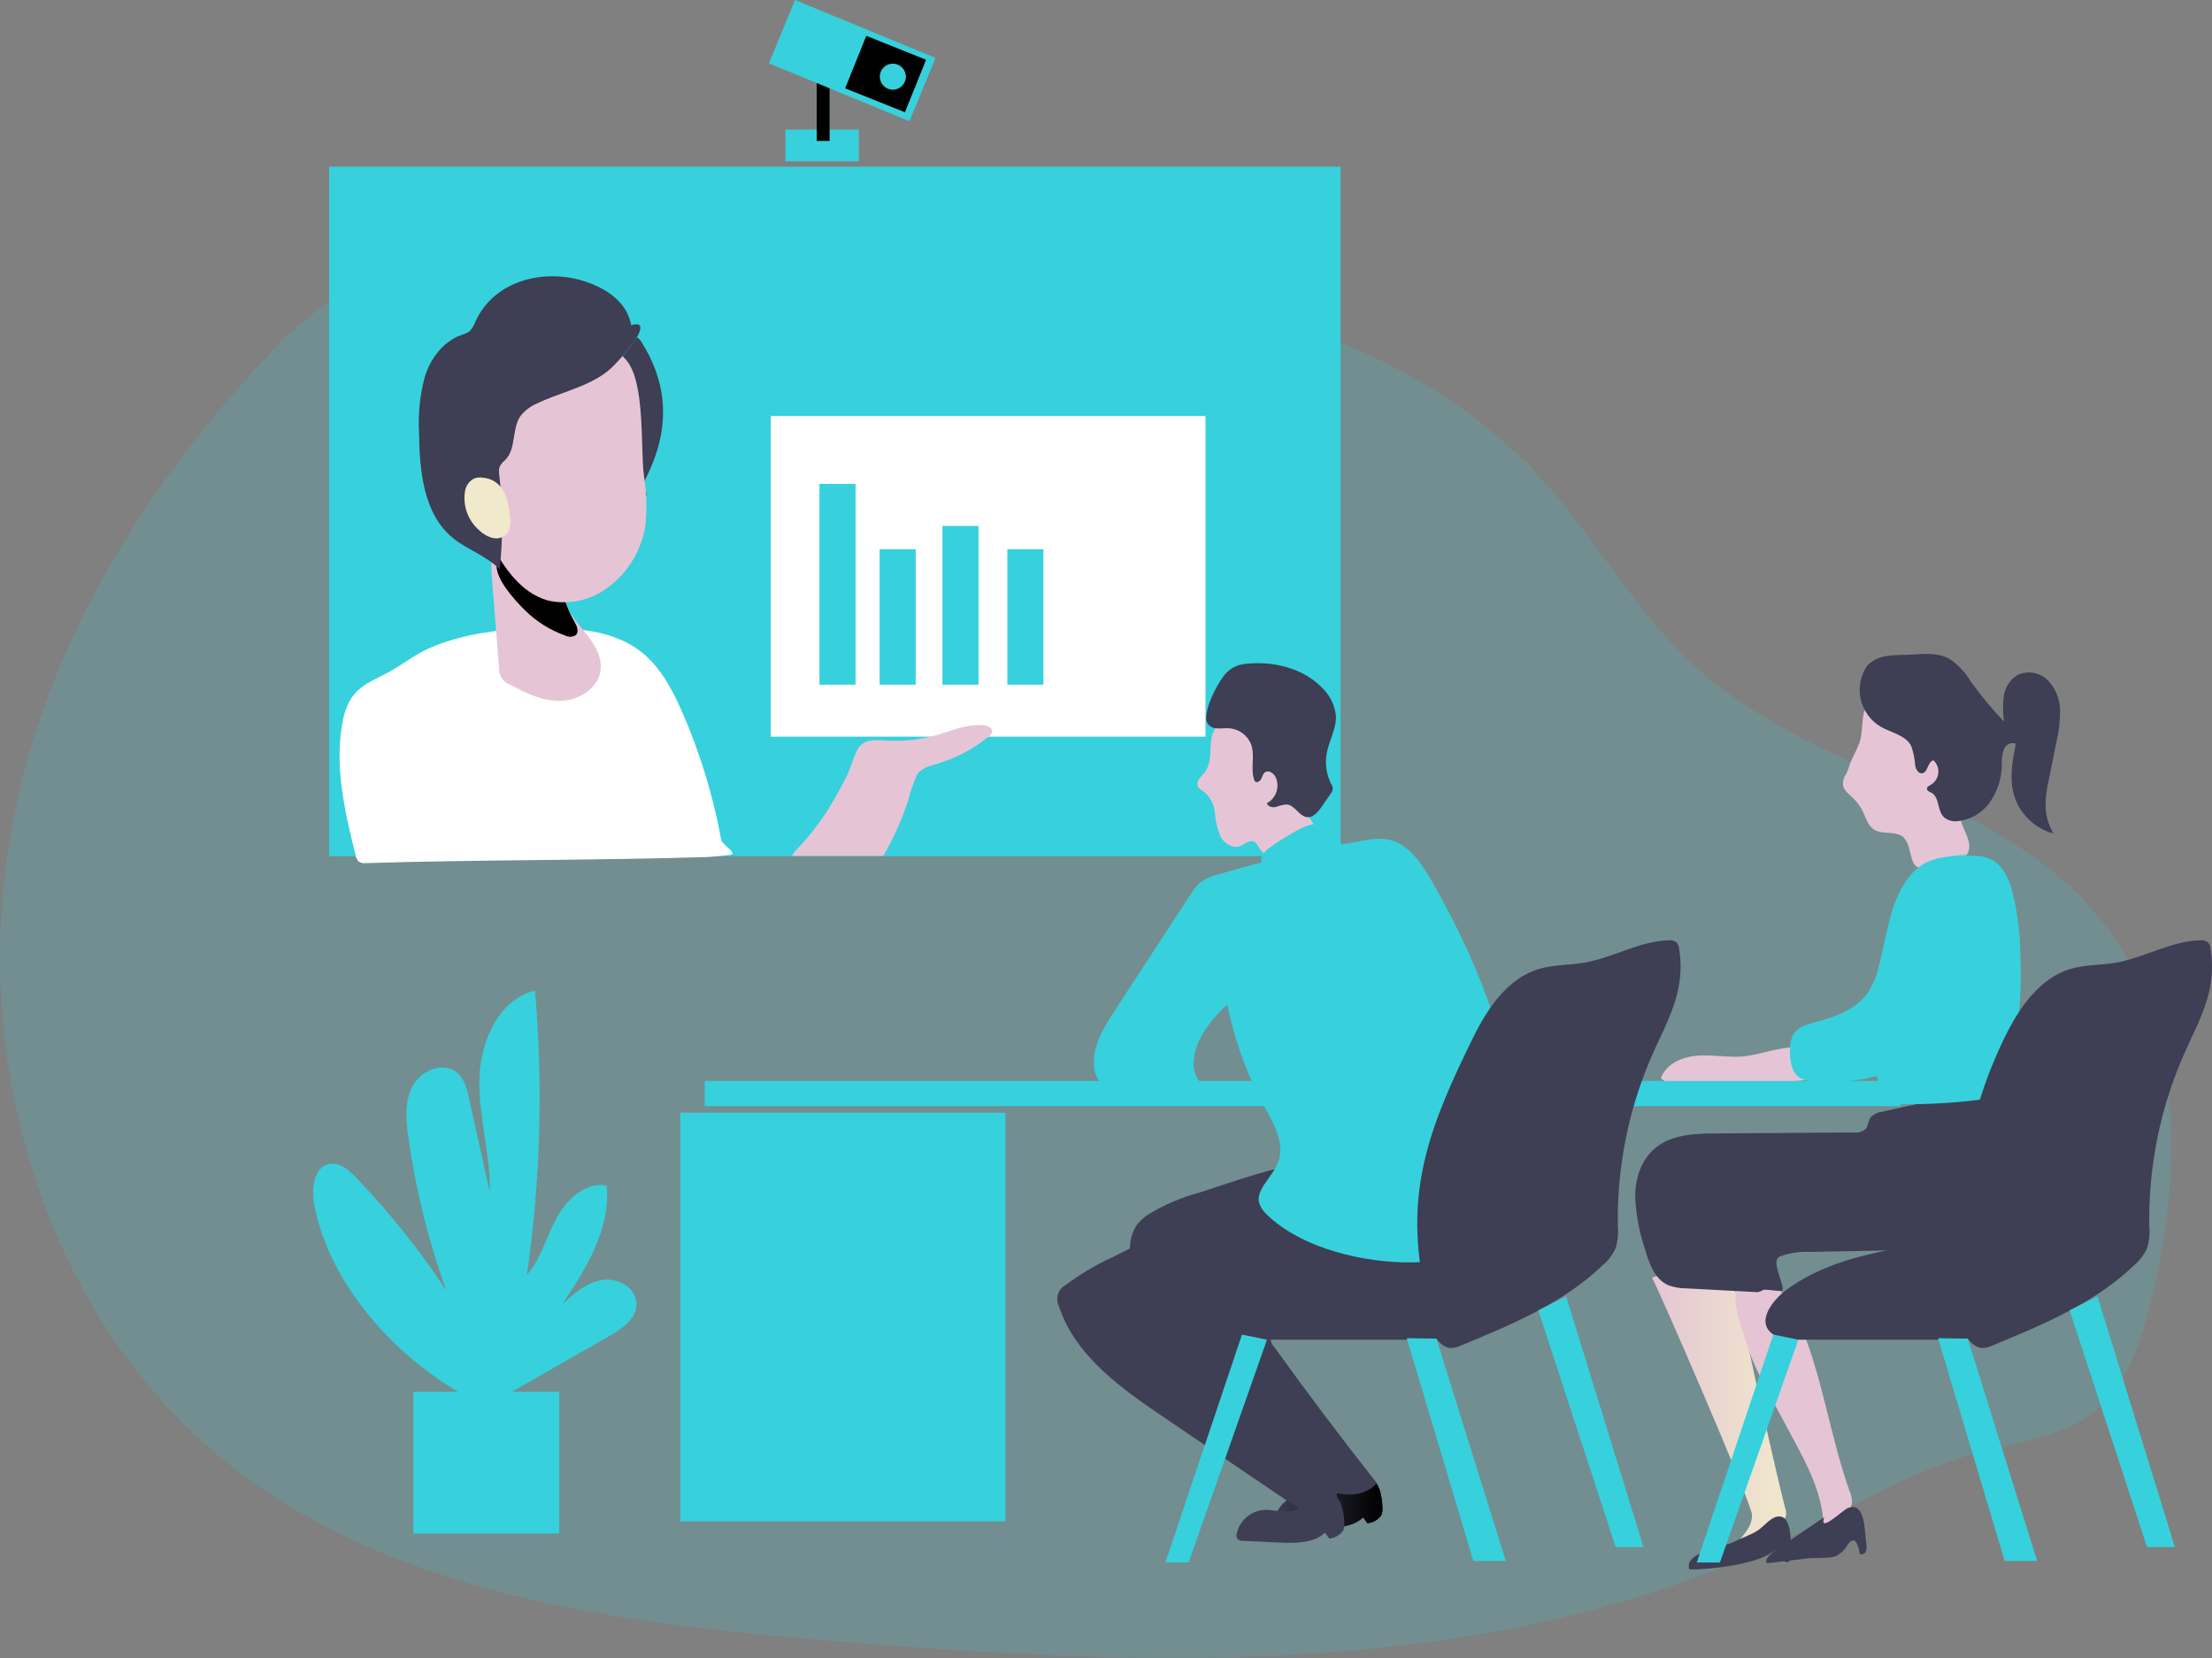 <svg width="623" height="467" viewBox="0 0 623 467" fill="none" xmlns="http://www.w3.org/2000/svg">
<rect x="0" y="0" width="623" height="467" fill="#808080" stroke="none"/>
<g clip-path="url(#clip0)">
<path opacity="0.18" d="M2.802 236.237C-8.07 300.13 12.898 370.733 63.345 411.509C110.185 449.294 173.735 457.158 233.693 462.142C324.856 469.769 420.862 473.329 503.196 433.455C521.188 424.768 538.499 413.993 557.852 408.945C568.929 406.034 580.908 404.8 589.802 397.679C598.695 390.559 602.461 379.309 605.341 368.438C614.962 331.397 615.484 288.485 591.447 258.706C563.201 223.705 511.076 218.183 477.734 188.024C460.818 172.708 449.805 151.996 434.439 135.144C386.523 82.501 307.292 76.409 236.193 73.909C178.641 71.915 119.252 53.925 77.207 98.213C40.685 136.679 11.426 183.088 2.802 236.237Z" fill="#36D1DC"/>
<path d="M389.371 424.642C389.435 425.363 389.327 426.09 389.054 426.762C388.61 427.415 388.025 427.961 387.344 428.36C386.663 428.76 385.901 429.003 385.114 429.072L383.927 427.411C380.841 430.29 376.157 430.369 371.948 430.211C368.261 430.085 364.59 429.895 360.871 429.705C360.563 429.734 360.253 429.693 359.963 429.586C359.672 429.48 359.41 429.309 359.194 429.088C358.985 428.677 358.94 428.202 359.067 427.759C359.427 426.024 360.318 424.444 361.617 423.239C362.916 422.034 364.558 421.263 366.315 421.034C369.132 420.733 372.027 421.888 374.797 421.271C378.405 420.464 381.047 416.366 384.813 416.287C388.58 416.208 389.276 421.746 389.371 424.642Z" fill="#3E3E54"/>
<path d="M389.371 424.642C389.435 425.363 389.327 426.09 389.054 426.762C388.61 427.415 388.025 427.961 387.344 428.36C386.663 428.76 385.901 429.003 385.114 429.072L383.927 427.411C380.841 430.29 376.157 430.369 371.948 430.211C368.261 430.085 364.59 429.895 360.871 429.705C360.563 429.734 360.253 429.693 359.963 429.586C359.672 429.48 359.41 429.309 359.194 429.088C358.985 428.677 358.94 428.202 359.067 427.759C359.427 426.024 360.318 424.444 361.617 423.239C362.916 422.034 364.558 421.263 366.315 421.034C369.132 420.733 372.027 421.888 374.797 421.271C378.405 420.464 381.047 416.366 384.813 416.287C388.58 416.208 389.276 421.746 389.371 424.642Z" fill="url(#paint0_linear)"/>
<path d="M338.005 335.843C332.865 337.215 327.946 339.314 323.399 342.078C322.092 342.911 320.953 343.985 320.045 345.242C318.851 347.165 318.231 349.388 318.257 351.65C317.893 363.897 327.086 374.087 335.663 382.822L363.925 411.541C367.185 414.863 370.587 418.265 374.907 419.974C379.227 421.683 384.75 421.287 387.788 417.759C377.861 405.185 368.219 392.389 358.862 379.372C358.475 378.977 358.188 378.495 358.026 377.967C357.863 377.438 357.83 376.878 357.928 376.334C358.45 374.894 360.428 374.752 361.963 374.958C369.538 375.494 377.13 374.191 384.093 371.161C391.055 368.13 397.182 363.461 401.951 357.552C405.005 353.692 407.521 348.85 406.587 344.008C405.765 339.72 402.378 336.381 398.77 333.913C379.085 320.416 358.197 329.387 338.005 335.843Z" fill="#3E3E54"/>
<path d="M338.18 335.859C333.04 337.234 328.122 339.333 323.574 342.094C322.266 342.927 321.128 344.001 320.219 345.258C319.039 347.156 318.424 349.352 318.447 351.587C318.067 363.834 327.277 374.024 335.854 382.759L364.116 411.477C367.391 414.784 370.778 418.186 375.098 419.911C379.418 421.636 384.956 421.224 387.979 417.696C378.073 405.101 368.436 392.305 359.068 379.309C358.679 378.915 358.391 378.433 358.225 377.905C358.06 377.377 358.024 376.817 358.118 376.271C358.64 374.831 360.634 374.768 362.153 374.895C369.729 375.435 377.322 374.134 384.285 371.103C391.249 368.072 397.375 363.401 402.141 357.489C405.195 353.613 407.727 348.771 406.794 343.945C405.955 339.641 402.569 336.302 398.881 333.85C379.259 320.416 358.435 329.403 338.18 335.859Z" fill="url(#paint1_linear)"/>
<path d="M349.795 375.907C351.949 377.086 354.408 377.588 356.852 377.347H400.116C402.89 377.536 405.672 377.137 408.281 376.176C410.435 375.026 412.373 373.511 414.009 371.698C421.673 364.252 430.065 357.594 439.059 351.824C439.676 351.518 440.176 351.018 440.483 350.4C440.597 350.07 440.64 349.72 440.61 349.372C440.341 344.625 435.23 341.35 430.467 341.191C425.704 341.033 421.162 343.043 416.652 344.593C395.717 351.84 371.157 350.084 353.434 363.391C350.079 365.844 344.462 372.204 349.795 375.907Z" fill="#3E3E54"/>
<path d="M349.795 375.907C351.949 377.086 354.408 377.588 356.852 377.347H400.116C402.89 377.536 405.672 377.137 408.281 376.176C410.435 375.026 412.373 373.511 414.009 371.698C421.673 364.252 430.065 357.594 439.059 351.824C439.676 351.518 440.176 351.018 440.483 350.4C440.597 350.07 440.64 349.72 440.61 349.372C440.341 344.625 435.23 341.35 430.467 341.191C425.704 341.033 421.162 343.043 416.652 344.593C395.717 351.84 371.157 350.084 353.434 363.391C350.079 365.844 344.462 372.204 349.795 375.907Z" fill="url(#paint2_linear)"/>
<path d="M465.264 359.894C466.087 360.638 493.099 422.933 493.415 426.477C493.7 429.642 491.2 432.126 489.253 434.595C491.769 434.136 499.903 430.671 501.739 428.883C502.344 428.374 502.785 427.696 503.004 426.936C503.102 426.201 503.026 425.453 502.783 424.753C501.201 418.993 492.45 380.575 491.2 373.17C490.806 370.11 490.063 367.105 488.984 364.214C487.895 361.297 485.848 358.837 483.177 357.236C481.833 356.462 480.3 356.076 478.75 356.121C477.199 356.165 475.692 356.639 474.394 357.489C472.685 357.394 466.878 359.293 465.264 359.894Z" fill="url(#paint3_linear)"/>
<path d="M506.439 371.682C513.243 387.094 515.285 404.199 520.95 420.069C521.372 421.033 521.598 422.071 521.614 423.123C521.502 424.082 521.16 424.999 520.618 425.797C518.968 428.484 516.483 430.557 513.544 431.699C514.035 422.205 509.414 413.392 504.936 405.069L498.986 393.993C496.863 390.219 494.961 386.325 493.289 382.331C492.466 380.29 491.786 378.186 491.169 376.081C489.855 371.682 485.599 361.35 493.02 360.163C499.777 359.135 504.16 366.524 506.439 371.682Z" fill="url(#paint4_linear)"/>
<path d="M490.583 297.583C486.39 297.883 482.18 297.029 477.924 297.361C473.667 297.694 469.236 299.687 467.78 303.69C470.17 305.89 473.825 305.779 477.053 305.478C484.965 304.735 502.72 305.241 510.648 303.975C513.813 303.485 507.167 301.444 510.031 300.146C510.669 299.934 511.254 299.584 511.743 299.122C512.232 298.66 512.615 298.097 512.863 297.472C507.024 291.981 497.324 297.124 490.583 297.583Z" fill="url(#paint5_linear)"/>
<path d="M564.513 304.72L565.811 336.587C565.953 339.863 566.032 343.328 564.371 346.081C561.427 351.081 554.591 351.761 548.8 351.872L509.65 352.616C506.813 352.479 503.977 352.915 501.311 353.898C498.732 355.053 501.976 360.385 502.134 363.217C502.134 364.277 497.102 362.743 496.311 363.471C495.704 363.884 494.96 364.043 494.238 363.914L474.885 362.885C473.179 362.893 471.486 362.599 469.884 362.015C466.007 360.338 464.441 355.781 463.27 351.73C461.66 346.948 460.743 341.961 460.548 336.92C460.548 331.888 462.289 326.635 466.15 323.407C470.786 319.514 477.369 319.277 483.414 319.245L522.136 318.976C522.72 319.05 523.313 319.004 523.879 318.84C524.445 318.677 524.972 318.4 525.427 318.027C526.218 317.125 526.139 315.733 526.836 314.767C527.631 313.883 528.723 313.32 529.905 313.185L551.664 308.359C553.92 307.685 556.299 307.522 558.626 307.884C559.779 308.09 560.834 308.664 561.633 309.519C562.432 310.375 562.932 311.467 563.057 312.631" fill="#3E3E54"/>
<path d="M343.117 339.229L313.32 354.119C308.664 356.246 304.25 358.866 300.154 361.935C299.117 362.485 298.336 363.418 297.979 364.536C297.621 365.654 297.714 366.867 298.24 367.917C302.765 381.793 315.646 390.971 327.72 399.151L342.326 409.04L366.616 425.481C368.388 426.683 370.382 427.933 372.487 427.569C375.541 427.063 377.076 423.281 376.316 420.275C375.557 417.268 373.246 414.974 371.031 412.822L348.513 390.876C343.149 385.654 337.689 380.306 334.271 373.66C350.46 367.331 368.135 366.192 385.115 362.442C389.236 361.799 393.162 360.242 396.603 357.885C399.879 355.337 402.078 350.986 400.939 346.983C399.809 344.019 397.683 341.54 394.926 339.973C390.744 336.961 385.82 335.145 380.684 334.72C377.234 334.53 373.8 335.226 370.366 335.036C367.312 334.862 365.192 333.169 362.454 332.758C356.235 331.824 348.466 336.555 343.117 339.229Z" fill="#3E3E54"/>
<path d="M535.271 304.466H198.483V311.57H535.271V304.466Z" fill="#36D1DC"/>
<path d="M377.55 46.947H92.698V241.143H377.55V46.947Z" fill="#36D1DC"/>
<path d="M178.845 141.394C177.405 139.812 182.88 140.825 182.01 138.926C177.468 129.78 176.139 119.258 171.329 110.255C170.569 108.846 169.746 107.486 169.05 106.061C170.612 105.101 172.038 103.935 173.291 102.596C175.548 100.249 177.587 97.701 179.383 94.985C179.652 95.254 180.095 95.444 180.348 95.84C195.555 119.195 178.924 137.802 178.845 141.394Z" fill="#3E3E54"/>
<path d="M152.577 176.933C162.325 176.775 172.785 177.55 180.491 183.531C186.014 187.835 189.4 194.291 192.201 200.715C197.214 212.199 200.878 224.226 203.12 236.554C203.341 237.757 207.218 240.114 206.126 240.668C205.746 240.858 200.097 241.364 199.67 241.38C167.025 242.393 135.756 242.108 103.142 243.105C102.438 243.211 101.719 243.078 101.101 242.725C100.55 242.209 100.202 241.513 100.12 240.763C97.097 228.564 94.186 216.016 96.433 203.706C96.774 201.407 97.525 199.189 98.648 197.155C101.275 192.756 105.627 191.474 109.82 189.133C113.665 186.965 116.988 184.259 121.087 182.487C130.961 178.231 141.927 177.107 152.577 176.933Z" fill="white"/>
<path d="M139.506 152.09C138.035 155.951 138.335 160.223 138.668 164.337L140.551 188.072C140.474 189.14 140.76 190.203 141.363 191.087C141.967 191.972 142.851 192.627 143.874 192.945C148.368 195.382 153.226 197.692 158.337 197.392C163.448 197.091 168.718 193.578 169.192 188.499C169.493 185.145 167.737 181.964 165.695 179.29C163.654 176.616 161.233 174.148 159.872 171.078C157.641 165.999 158.622 160.176 158.195 154.654C158.136 151.993 157.299 149.408 155.789 147.217C151.184 141.362 141.69 146.394 139.506 152.09Z" fill="url(#paint6_linear)"/>
<path d="M147.878 171.917C151.081 175.084 154.945 177.505 159.192 179.006C159.659 179.258 160.186 179.378 160.716 179.353C161.245 179.328 161.758 179.158 162.199 178.863C163.164 177.914 162.468 176.3 161.788 175.113C160.03 172.021 158.764 168.674 158.037 165.192C157.851 163.487 157.242 161.855 156.265 160.445C155.686 159.84 155.012 159.332 154.271 158.942C151.106 157.107 142.577 152.613 140.203 157.771C138.241 161.933 145.172 169.243 147.878 171.917Z" fill="url(#paint7_linear)"/>
<path d="M339.319 217.487C338.338 218.721 336.787 220.035 337.389 221.474C337.721 222.25 338.591 222.63 339.272 223.136C340.975 224.653 342.015 226.778 342.167 229.054C342.328 231.31 342.863 233.524 343.75 235.604C344.794 237.598 347.2 239.117 349.304 238.31C350.554 237.82 351.709 236.57 352.991 236.981C353.972 237.297 354.384 238.437 354.953 239.291C355.739 240.276 356.788 241.019 357.978 241.433C359.168 241.848 360.451 241.917 361.679 241.633C364.124 241.026 366.43 239.951 368.467 238.468C369.365 238.007 370.108 237.291 370.604 236.411C370.897 235.577 370.897 234.667 370.604 233.832C369.892 231.253 367.898 229.259 366.236 227.139C363.154 223.194 361.084 218.555 360.207 213.626C359.606 210.193 359.448 206.348 357.042 203.879C353.735 200.525 346.582 201.253 343.164 204.291C339.335 207.519 342.373 213.563 339.319 217.487Z" fill="url(#paint8_linear)"/>
<path d="M339.762 202.946C339.924 203.547 340.271 204.081 340.754 204.473C341.237 204.865 341.831 205.095 342.452 205.13C343.686 205.288 344.936 205.035 346.171 205.13C347.599 205.225 348.965 205.746 350.093 206.626C351.222 207.506 352.06 208.705 352.5 210.066C353.466 213.231 352.073 216.934 353.387 220.019C353.83 220.62 354.827 220.13 355.175 219.465C355.523 218.801 355.665 217.978 356.267 217.535C357.263 216.807 358.688 217.741 359.257 218.848C359.872 220.158 359.962 221.653 359.508 223.027C359.055 224.401 358.093 225.55 356.82 226.237C357.074 227.234 358.403 227.519 359.4 227.282C360.361 226.899 361.375 226.664 362.406 226.586C364.764 226.791 365.967 230.082 368.325 230.193C369.907 230.193 371.157 228.769 372.091 227.44L374.797 223.532C375.125 223.148 375.329 222.673 375.382 222.171C375.351 221.714 375.204 221.273 374.955 220.889C373.585 218.213 373.13 215.162 373.657 212.202C374.322 208.595 376.427 205.24 376.253 201.569C375.903 198.47 374.442 195.603 372.138 193.5C366.742 188.041 358.213 186.11 350.712 186.996C349.485 187.1 348.296 187.473 347.23 188.089C346.163 188.704 345.245 189.547 344.541 190.557C342.515 193.231 339.287 199.607 339.762 202.946Z" fill="#3E3E54"/>
<path d="M364.401 234.418C361.936 235.781 359.563 237.304 357.296 238.975C356.589 239.461 356 240.099 355.571 240.842C355.345 241.248 355.227 241.706 355.227 242.171C355.227 242.636 355.345 243.093 355.571 243.5C356.362 244.623 357.85 244.038 358.989 243.5C364.227 240.763 370.066 239.987 375.668 239.449C376.063 239.471 376.456 239.381 376.802 239.191C377.149 239.001 377.436 238.718 377.63 238.373C377.728 237.976 377.738 237.561 377.659 237.159C377.579 236.757 377.413 236.378 377.171 236.047C373.658 230.304 368.958 231.728 364.401 234.418Z" fill="#36D1DC"/>
<path d="M354.352 308.437C350.376 300.359 347.456 291.802 345.664 282.978C342.97 285.34 340.644 288.092 338.765 291.143C335.996 295.668 334.666 302.377 338.876 305.605C331.349 307.899 323.398 308.44 315.63 307.187C313.412 307.03 311.317 306.114 309.696 304.592C308.684 303.287 308.128 301.687 308.113 300.035C307.749 294.418 310.946 289.26 314.032 284.545L335.347 251.886C336.064 250.653 336.966 249.538 338.021 248.579C339.509 247.503 341.199 246.739 342.99 246.332C356.467 242.331 370.168 239.13 384.022 236.743C386.098 236.275 388.234 236.142 390.352 236.348C396.27 237.218 400.163 242.804 403.138 247.978C418.741 275.035 429.802 305.748 428.061 336.935C428.038 338.62 427.771 340.294 427.27 341.903C426.245 344.326 424.576 346.422 422.443 347.963C415.481 353.454 406.319 355.495 397.457 355.574C384.228 355.701 366.774 351.713 356.899 342.204C351.313 336.84 356.899 333.596 359.574 328.28C362.944 321.586 357.343 314.513 354.352 308.437Z" fill="#36D1DC"/>
<path d="M400.923 361.588C395.606 334.878 402.949 316.508 414.991 292.061C419.042 283.849 424.738 275.479 433.521 272.9C437.588 271.697 441.924 271.887 446.101 271.175C454.235 269.798 461.72 265.067 469.964 264.846C470.361 264.794 470.764 264.822 471.15 264.928C471.536 265.034 471.897 265.216 472.211 265.463C472.627 265.952 472.871 266.563 472.907 267.203C473.506 270.79 473.463 274.455 472.781 278.026C471.547 284.577 468.271 290.526 465.565 296.618C458.743 311.967 455.362 328.623 455.659 345.416C455.851 347.467 455.646 349.535 455.058 351.508C454.243 353.334 453.032 354.955 451.513 356.255C440.436 366.952 425.846 373.059 411.604 378.93C410.554 379.467 409.381 379.723 408.202 379.673C407.437 379.489 406.717 379.151 406.086 378.68C405.455 378.21 404.926 377.616 404.531 376.936C401.356 372.451 400.061 366.903 400.923 361.477" fill="#3E3E54"/>
<path d="M400.923 361.588C395.606 334.878 402.949 316.508 414.991 292.061C419.042 283.849 424.738 275.479 433.521 272.9C437.588 271.697 441.924 271.887 446.101 271.175C454.235 269.798 461.72 265.067 469.964 264.846C470.361 264.794 470.764 264.822 471.15 264.928C471.536 265.034 471.897 265.216 472.211 265.463C472.627 265.952 472.871 266.563 472.907 267.203C473.506 270.79 473.463 274.455 472.781 278.026C471.547 284.577 468.271 290.526 465.565 296.618C458.743 311.967 455.362 328.623 455.659 345.416C455.851 347.467 455.646 349.535 455.058 351.508C454.243 353.334 453.032 354.955 451.513 356.255C440.436 366.952 425.846 373.059 411.604 378.93C410.554 379.467 409.381 379.723 408.202 379.673C407.437 379.489 406.717 379.151 406.086 378.68C405.455 378.21 404.926 377.616 404.531 376.936C401.356 372.451 400.061 366.903 400.923 361.477" fill="url(#paint9_linear)"/>
<path d="M349.795 375.907L328.227 440.101H334.762L356.837 377.347L349.795 375.907Z" fill="#36D1DC"/>
<path d="M396.207 376.92L414.959 439.674H424.105L404.562 377.046L396.207 376.92Z" fill="#36D1DC"/>
<path d="M441.1 365.147L462.89 435.75H455.041L433.251 369.072L441.1 365.147Z" fill="#36D1DC"/>
<path d="M181.346 133.926C182.11 138.533 182.259 143.22 181.789 147.866C180.766 154.727 177.118 160.922 171.614 165.145C169.226 167.066 166.434 168.424 163.448 169.117C160.461 169.81 157.357 169.821 154.366 169.148C146.612 167.012 141.707 159.654 137.972 152.423C133.858 144.512 130.345 136.062 129.427 127.106C128.509 118.151 130.424 108.736 136.168 101.885C138.612 98.969 141.655 96.613 145.09 94.977C148.525 93.342 152.272 92.465 156.076 92.406C159.881 92.348 163.653 93.109 167.137 94.638C170.621 96.167 173.735 98.428 176.267 101.267C181.789 107.549 180.334 125.619 181.346 133.926Z" fill="url(#paint10_linear)"/>
<path d="M179.384 94.985C177.568 97.704 175.507 100.252 173.228 102.596C171.975 103.935 170.549 105.101 168.987 106.061C163.56 109.479 156.818 110.903 151.122 113.704C149.353 114.458 147.803 115.644 146.612 117.153C144.096 120.777 145.441 126.315 142.371 129.48C141.755 129.997 141.221 130.605 140.789 131.283C140.508 132.075 140.448 132.928 140.614 133.752C141.646 142.596 141.688 151.528 140.741 160.382C137.07 156.521 131.626 154.907 127.512 151.505C119.22 144.685 118.16 132.518 118.017 121.805C117.72 116.475 118.286 111.132 119.695 105.982C121.277 100.903 124.885 96.172 129.917 94.368C130.692 94.152 131.433 93.827 132.117 93.403C132.941 92.608 133.56 91.625 133.921 90.539C139.285 78.814 153.464 75.507 164.968 79.336C169.715 80.919 174.779 83.894 176.868 88.688C177.269 89.626 177.576 90.601 177.786 91.599C178.972 91.251 179.922 91.219 180.238 91.789C180.555 92.359 180.207 93.609 179.384 94.985Z" fill="#3E3E54"/>
<path d="M339.524 117.169H217.061V207.487H339.524V117.169Z" fill="white"/>
<path d="M279.472 205.889C279.435 206.212 279.324 206.523 279.149 206.797C278.973 207.071 278.737 207.302 278.459 207.471C274.171 210.941 269.248 213.543 263.964 215.129C261.496 215.873 259.344 216.269 258.093 218.579C257.112 220.845 256.323 223.19 255.736 225.588C254.148 230.401 252.119 235.057 249.675 239.497C249.374 240.051 249.058 240.604 248.71 241.079H223.059C223.469 240.311 224.004 239.616 224.641 239.022C228.509 234.932 231.892 230.408 234.721 225.541C235.069 224.955 235.401 224.37 235.734 223.769C236.826 221.854 237.838 219.892 238.804 217.898C239.769 215.905 240.813 211.284 242.522 209.781C244.611 207.914 248.108 208.579 250.624 208.642C254.596 208.769 258.567 208.359 262.429 207.423C267.461 206.158 272.414 203.579 277.557 204.37C278.38 204.56 279.425 205.003 279.472 205.889Z" fill="url(#paint11_linear)"/>
<path d="M240.955 136.3H230.796V192.851H240.955V136.3Z" fill="#36D1DC"/>
<path d="M257.903 154.686H247.744V192.851H257.903V154.686Z" fill="#36D1DC"/>
<path d="M275.595 148.135H265.436V192.851H275.595V148.135Z" fill="#36D1DC"/>
<path d="M293.871 154.686H283.712V192.851H293.871V154.686Z" fill="#36D1DC"/>
<path d="M241.905 36.504H221.207V45.444H241.905V36.504Z" fill="#36D1DC"/>
<path d="M233.66 21.852H230.021V39.7H233.66V21.852Z" fill="#36D1DC"/>
<path d="M233.66 21.852H230.021V39.7H233.66V21.852Z" fill="url(#paint12_linear)"/>
<path d="M263.494 16.313L223.919 0.003L216.568 17.836L256.143 34.146L263.494 16.313Z" fill="#36D1DC"/>
<path d="M254.865 31.614L238.028 24.873L243.994 10.095L260.831 16.835L254.865 31.614Z" fill="url(#paint13_linear)"/>
<path d="M251.463 25.27C253.491 25.27 255.134 23.626 255.134 21.599C255.134 19.571 253.491 17.928 251.463 17.928C249.436 17.928 247.792 19.571 247.792 21.599C247.792 23.626 249.436 25.27 251.463 25.27Z" fill="#36D1DC"/>
<path d="M521.868 213.279C521.525 213.945 521.224 214.632 520.966 215.336C520.71 216.209 520.398 217.065 520.032 217.899C519.321 218.835 518.983 220.003 519.083 221.174C519.383 222.757 520.776 223.69 521.884 224.766C523.033 225.854 523.976 227.14 524.669 228.564C525.523 230.367 526.077 232.504 527.739 233.611C529.954 235.098 533.103 234.086 535.445 235.367C538.863 237.235 537.233 244.371 541.031 244.45C544.264 244.484 547.478 243.949 550.525 242.868C552.002 242.494 553.294 241.601 554.165 240.352C555.431 238.073 553.896 235.32 552.899 232.899C548.801 222.994 553.88 210.668 548.452 201.427C546.611 198.335 543.77 195.963 540.398 194.702C538.262 193.874 535.95 193.607 533.681 193.925C531.412 194.244 529.263 195.138 527.438 196.522C523.513 199.687 525.222 205.098 523.64 209.386C523.123 210.716 522.532 212.016 521.868 213.279Z" fill="url(#paint14_linear)"/>
<path d="M525.934 187.424C524.973 188.803 524.311 190.369 523.99 192.02C523.67 193.67 523.698 195.37 524.074 197.009C524.45 198.648 525.164 200.191 526.171 201.537C527.178 202.884 528.456 204.005 529.922 204.829C532.85 206.411 536.695 207.123 538.262 210.066C538.912 211.879 539.301 213.776 539.417 215.699C539.622 216.712 540.255 217.899 541.3 217.82C543.009 217.677 542.882 214.497 544.544 214.149C545.034 214.602 545.412 215.163 545.65 215.787C545.887 216.412 545.977 217.082 545.913 217.747C545.849 218.412 545.632 219.052 545.279 219.619C544.926 220.186 544.447 220.664 543.879 221.016C543.357 221.301 542.677 221.617 542.708 222.202C542.74 222.788 543.452 223.009 543.974 223.278C546.332 224.544 545.557 228.405 547.566 230.256C548.097 230.675 548.707 230.982 549.36 231.159C550.013 231.335 550.694 231.378 551.364 231.285C553.23 231.087 555.029 230.482 556.634 229.511C558.239 228.54 559.611 227.228 560.653 225.668C562.729 222.523 563.83 218.835 563.818 215.066C563.716 213.696 563.911 212.32 564.387 211.031C564.633 210.385 565.12 209.859 565.746 209.564C566.371 209.269 567.087 209.228 567.742 209.449C566.824 214.196 565.906 219.054 567.157 223.69C567.905 226.343 569.328 228.757 571.285 230.698C573.243 232.638 575.669 234.04 578.328 234.766C576.977 232.472 576.216 229.879 576.113 227.218C576.12 224.675 576.428 222.142 577.031 219.671L579.136 209.212C579.878 206.215 580.24 203.137 580.212 200.05C580.174 196.926 578.959 193.931 576.809 191.664C575.72 190.565 574.322 189.824 572.8 189.541C571.279 189.258 569.707 189.447 568.296 190.082C567.245 190.714 566.349 191.571 565.67 192.591C564.991 193.612 564.548 194.771 564.372 195.984C564.034 198.406 564.061 200.864 564.451 203.278C561.055 199.743 557.919 195.967 555.067 191.981C553.542 189.378 551.442 187.159 548.927 185.493C545.92 183.911 542.313 184.101 538.91 184.354C534.163 184.702 529.511 183.863 525.934 187.424Z" fill="#3E3E54"/>
<path d="M555.478 240.604C553.041 240.731 550.589 240.984 548.183 241.348C546.22 241.582 544.304 242.115 542.502 242.93C540.498 243.987 538.765 245.493 537.439 247.329C532.058 254.418 531.425 263.864 529.099 272.456C528.51 274.986 527.487 277.395 526.077 279.577C522.817 284.228 517.073 286.396 511.582 287.82C509.145 288.437 506.455 289.149 505.141 291.27C504.458 292.565 504.12 294.015 504.16 295.479C504.018 298.643 504.524 302.409 507.325 303.849C508.291 304.274 509.326 304.521 510.379 304.577C516.47 305.16 522.615 304.657 528.53 303.09C529.685 304.672 528.53 306.998 529.305 308.786C530.08 310.574 532.596 310.969 534.638 311.017C543.105 311.142 551.57 310.613 559.957 309.435C560.885 309.362 561.789 309.103 562.615 308.675C563.867 307.676 564.72 306.261 565.02 304.688C568.345 292.703 569.681 280.253 568.976 267.836C568.889 262.057 568.108 256.309 566.65 250.715C565.748 247.551 564.34 244.275 561.571 242.503C558.501 240.557 554.56 240.921 550.937 241.301" fill="#36D1DC"/>
<path d="M504.35 438.186C504.35 438.961 504.113 439.974 503.337 440.022C502.562 440.069 502.198 439.136 502.151 438.439C502.103 437.743 502.151 436.778 501.47 436.398C500.79 436.018 499.888 436.699 499.128 437.221C494.476 440.591 481.626 442.174 475.819 442.031C474.031 437.205 485.583 435.702 488.241 434.325C490.377 433.265 492.672 432.506 494.729 431.287C496.786 430.069 498.226 427.775 500.315 427.237C505.031 426.018 504.398 435.48 504.35 438.186Z" fill="#3E3E54"/>
<path d="M525.618 434.768C525.79 435.479 525.763 436.224 525.539 436.92C525.474 437.088 525.377 437.242 525.252 437.372C525.128 437.502 524.979 437.606 524.814 437.678C524.649 437.75 524.472 437.788 524.292 437.792C524.112 437.795 523.934 437.762 523.766 437.696C523.688 436.638 523.403 435.606 522.928 434.658C522.807 434.381 522.609 434.145 522.358 433.977C521.646 433.597 520.871 434.373 520.412 435.053C519.621 436.474 518.418 437.621 516.962 438.344C516.057 438.632 515.111 438.771 514.161 438.756L509.271 438.914C509.113 438.914 497.783 440.354 497.641 440.275C497.498 440.196 496.644 439.12 499.983 436.73C502.419 434.99 513.797 427.347 513.797 427.347C512.041 432.094 519.019 425.369 520.332 424.816C525.523 422.68 525.111 431.509 525.618 434.768Z" fill="#3E3E54"/>
<path d="M283.19 313.422H191.6V428.503H283.19V313.422Z" fill="#36D1DC"/>
<path d="M88.457 339.071C87.65 334.64 88.457 328.58 92.84 327.821C95.705 327.33 98.268 329.561 100.278 331.666C109.7 341.481 118.212 352.131 125.707 363.486C120.656 349.512 117.071 335.051 115.01 320.336C114.33 315.431 113.887 310.131 116.26 305.763C118.634 301.396 124.964 298.928 128.746 302.14C130.834 303.912 131.531 306.792 132.132 309.466L137.939 335.716C138.177 325.099 134.775 314.656 134.996 304.07C135.218 293.485 140.345 281.523 150.678 279.007C153.002 305.71 152.232 332.592 148.383 359.119C152.34 354.577 153.859 348.47 156.707 343.153C159.555 337.837 164.888 332.868 170.838 333.881C172.12 346.001 165.094 357.252 158.353 367.41C161.518 364.435 165.046 361.334 169.43 360.559C173.813 359.783 178.924 362.441 179.241 366.888C179.557 371.334 175.237 374.214 171.503 376.382L141.278 393.692C140.058 394.505 138.676 395.045 137.227 395.274C135.492 395.281 133.79 394.792 132.322 393.866C111.94 383.059 92.635 361.998 88.457 339.071Z" fill="#36D1DC"/>
<path d="M88.457 339.071C87.65 334.64 88.457 328.58 92.84 327.821C95.705 327.33 98.268 329.561 100.278 331.666C109.7 341.481 118.212 352.131 125.707 363.486C120.656 349.512 117.071 335.051 115.01 320.336C114.33 315.431 113.887 310.131 116.26 305.763C118.634 301.396 124.964 298.928 128.746 302.14C130.834 303.912 131.531 306.792 132.132 309.466L137.939 335.716C138.177 325.099 134.775 314.656 134.996 304.07C135.218 293.485 140.345 281.523 150.678 279.007C153.002 305.71 152.232 332.592 148.383 359.119C152.34 354.577 153.859 348.47 156.707 343.153C159.555 337.837 164.888 332.868 170.838 333.881C172.12 346.001 165.094 357.252 158.353 367.41C161.518 364.435 165.046 361.334 169.43 360.559C173.813 359.783 178.924 362.441 179.241 366.888C179.557 371.334 175.237 374.214 171.503 376.382L141.278 393.692C140.058 394.505 138.676 395.045 137.227 395.274C135.492 395.281 133.79 394.792 132.322 393.866C111.94 383.059 92.635 361.998 88.457 339.071Z" fill="url(#paint15_linear)"/>
<path d="M157.514 391.999H116.419V431.936H157.514V391.999Z" fill="#36D1DC"/>
<path d="M135.535 134.495C134.857 134.438 134.176 134.536 133.541 134.78C132.841 135.141 132.238 135.666 131.786 136.311C131.334 136.956 131.046 137.701 130.946 138.483C130.636 140.511 130.853 142.585 131.576 144.506C132.3 146.426 133.505 148.128 135.076 149.448C136.126 150.483 137.44 151.21 138.874 151.553C139.594 151.712 140.343 151.676 141.045 151.448C141.746 151.219 142.373 150.808 142.861 150.255C143.702 148.86 143.99 147.2 143.669 145.603C143.194 140.429 141.706 134.812 135.535 134.495Z" fill="url(#paint16_linear)"/>
<path d="M138.73 142.866C138.38 141.986 137.984 141.125 137.544 140.287C137.297 139.943 137.01 139.629 136.689 139.353C136.438 139.077 136.125 138.866 135.775 138.736C135.425 138.607 135.049 138.564 134.679 138.61C134.436 138.689 134.214 138.823 134.03 139.001C133.846 139.179 133.706 139.397 133.619 139.638C133.439 140.145 133.379 140.687 133.445 141.221C133.588 143.228 134.507 145.101 136.009 146.442C136.344 146.756 136.729 147.012 137.148 147.202C137.796 147.413 138.478 147.499 139.158 147.455C139.394 147.487 139.633 147.487 139.87 147.455C140.312 147.218 140.654 146.831 140.834 146.363C141.014 145.896 141.02 145.379 140.851 144.907C140.439 143.942 139.237 143.815 138.73 142.866Z" fill="url(#paint17_linear)"/>
<path d="M499.444 375.907C501.598 377.087 504.058 377.588 506.501 377.347H549.765C552.539 377.536 555.321 377.137 557.93 376.176C560.087 375.022 562.029 373.508 563.674 371.698C571.329 364.249 579.717 357.591 588.708 351.825C589.297 351.53 589.774 351.052 590.069 350.464C590.183 350.134 590.226 349.783 590.196 349.435C589.927 344.689 584.816 341.413 580.053 341.255C575.289 341.097 570.748 343.106 566.238 344.657C545.302 351.904 520.743 350.147 502.941 363.455C499.729 365.844 494.111 372.205 499.444 375.907Z" fill="#3E3E54"/>
<path d="M554.228 371.667C548.928 344.703 552.596 316.746 564.672 292.061C568.723 283.849 574.42 275.479 583.202 272.9C587.269 271.697 591.605 271.887 595.782 271.175C603.916 269.798 611.401 265.067 619.645 264.846C620.042 264.794 620.445 264.822 620.831 264.928C621.217 265.034 621.578 265.216 621.892 265.463C622.308 265.952 622.553 266.563 622.589 267.203C623.188 270.79 623.145 274.455 622.462 278.026C621.228 284.577 617.952 290.526 615.246 296.618C608.431 311.969 605.05 328.623 605.34 345.416C605.532 347.467 605.328 349.535 604.739 351.508C603.924 353.334 602.713 354.955 601.194 356.255C590.117 366.952 575.527 373.059 561.286 378.93C560.235 379.467 559.063 379.723 557.883 379.673C557.118 379.489 556.398 379.151 555.767 378.68C555.136 378.21 554.607 377.616 554.212 376.936C551.037 372.451 549.743 366.903 550.604 361.477" fill="#3E3E54"/>
<path d="M554.228 371.667C548.928 344.703 552.596 316.746 564.672 292.061C568.723 283.849 574.42 275.479 583.202 272.9C587.269 271.697 591.605 271.887 595.782 271.175C603.916 269.798 611.401 265.067 619.645 264.846C620.042 264.794 620.445 264.822 620.831 264.928C621.217 265.034 621.578 265.216 621.892 265.463C622.308 265.952 622.553 266.563 622.589 267.203C623.188 270.79 623.145 274.455 622.462 278.026C621.228 284.577 617.952 290.526 615.246 296.618C608.431 311.969 605.05 328.623 605.34 345.416C605.532 347.467 605.328 349.535 604.739 351.508C603.924 353.334 602.713 354.955 601.194 356.255C590.117 366.952 575.527 373.059 561.286 378.93C560.235 379.467 559.063 379.723 557.883 379.673C557.118 379.489 556.398 379.151 555.767 378.68C555.136 378.21 554.607 377.616 554.212 376.936C551.037 372.451 549.743 366.903 550.604 361.477" fill="url(#paint18_linear)"/>
<path d="M499.444 375.907L477.876 440.101H484.411L506.502 377.347L499.444 375.907Z" fill="#36D1DC"/>
<path d="M545.856 376.92L564.608 439.674H573.755L554.212 377.046L545.856 376.92Z" fill="#36D1DC"/>
<path d="M590.75 365.147L612.54 435.75H604.691L582.901 369.072L590.75 365.147Z" fill="#36D1DC"/>
<path d="M378.626 428.93C378.687 429.655 378.584 430.385 378.325 431.066C377.875 431.715 377.287 432.258 376.603 432.654C375.92 433.051 375.157 433.292 374.369 433.36L373.183 431.699C370.113 434.578 365.413 434.658 361.204 434.515C357.511 434.367 353.819 434.199 350.127 434.009C349.817 434.042 349.504 434.001 349.213 433.891C348.922 433.782 348.66 433.605 348.449 433.376C348.235 432.967 348.184 432.492 348.307 432.047C348.667 430.314 349.559 428.736 350.858 427.534C352.157 426.332 353.799 425.564 355.554 425.338C358.371 425.021 361.267 426.176 364.036 425.559C367.644 424.752 370.366 420.654 374.053 420.575C377.74 420.496 378.531 426.05 378.626 428.93Z" fill="#3E3E54"/>
</g>
<defs>
<linearGradient id="paint0_linear" x1="359.036" y1="423.265" x2="389.371" y2="423.265" gradientUnits="userSpaceOnUse">
<stop stop-opacity="0"/>
<stop offset="0.99"/>
</linearGradient>
<linearGradient id="paint1_linear" x1="20408.8" y1="26074.1" x2="25365.2" y2="26074.1" gradientUnits="userSpaceOnUse">
<stop stop-opacity="0"/>
<stop offset="0.99"/>
</linearGradient>
<linearGradient id="paint2_linear" x1="23166.6" y1="9925.52" x2="28630.8" y2="9925.52" gradientUnits="userSpaceOnUse">
<stop stop-opacity="0"/>
<stop offset="0.99"/>
</linearGradient>
<linearGradient id="paint3_linear" x1="465.264" y1="395.338" x2="503.052" y2="395.338" gradientUnits="userSpaceOnUse">
<stop stop-color="#E5C5D5"/>
<stop offset="0.42" stop-color="#EAD4D1"/>
<stop offset="1" stop-color="#F0E9CB"/>
</linearGradient>
<linearGradient id="paint4_linear" x1="11478.7" y1="20973.1" x2="12160.7" y2="20973.1" gradientUnits="userSpaceOnUse">
<stop stop-color="#E5C5D5"/>
<stop offset="0.42" stop-color="#EAD4D1"/>
<stop offset="1" stop-color="#F0E9CB"/>
</linearGradient>
<linearGradient id="paint5_linear" x1="14953" y1="2723.43" x2="16237.4" y2="2723.43" gradientUnits="userSpaceOnUse">
<stop stop-color="#E5C5D5"/>
<stop offset="0.42" stop-color="#EAD4D1"/>
<stop offset="1" stop-color="#F0E9CB"/>
</linearGradient>
<linearGradient id="paint6_linear" x1="3625.45" y1="7836.24" x2="4226.05" y2="7836.24" gradientUnits="userSpaceOnUse">
<stop stop-color="#E5C5D5"/>
<stop offset="0.42" stop-color="#EAD4D1"/>
<stop offset="1" stop-color="#F0E9CB"/>
</linearGradient>
<linearGradient id="paint7_linear" x1="2851.25" y1="3899.87" x2="3010.47" y2="3128.94" gradientUnits="userSpaceOnUse">
<stop stop-opacity="0"/>
<stop offset="0.99"/>
</linearGradient>
<linearGradient id="paint8_linear" x1="8352.66" y1="7330.18" x2="9063.99" y2="7330.18" gradientUnits="userSpaceOnUse">
<stop stop-color="#E5C5D5"/>
<stop offset="0.42" stop-color="#EAD4D1"/>
<stop offset="1" stop-color="#F0E9CB"/>
</linearGradient>
<linearGradient id="paint9_linear" x1="21009.2" y1="27978" x2="24484.4" y2="27978" gradientUnits="userSpaceOnUse">
<stop stop-opacity="0"/>
<stop offset="0.99"/>
</linearGradient>
<linearGradient id="paint10_linear" x1="5799.36" y1="9392.31" x2="7566.1" y2="9392.31" gradientUnits="userSpaceOnUse">
<stop stop-color="#E5C5D5"/>
<stop offset="0.42" stop-color="#EAD4D1"/>
<stop offset="1" stop-color="#F0E9CB"/>
</linearGradient>
<linearGradient id="paint11_linear" x1="9621.53" y1="6775.88" x2="11632.7" y2="6775.88" gradientUnits="userSpaceOnUse">
<stop stop-color="#E5C5D5"/>
<stop offset="0.42" stop-color="#EAD4D1"/>
<stop offset="1" stop-color="#F0E9CB"/>
</linearGradient>
<linearGradient id="paint12_linear" x1="763.73" y1="557.302" x2="744.549" y2="258.272" gradientUnits="userSpaceOnUse">
<stop stop-opacity="0"/>
<stop offset="0.99"/>
</linearGradient>
<linearGradient id="paint13_linear" x1="3933.9" y1="74.437" x2="3714.37" y2="606.269" gradientUnits="userSpaceOnUse">
<stop stop-opacity="0"/>
<stop offset="0.99"/>
</linearGradient>
<linearGradient id="paint14_linear" x1="13100.6" y1="9113.9" x2="13902.5" y2="9113.9" gradientUnits="userSpaceOnUse">
<stop stop-color="#E5C5D5"/>
<stop offset="0.42" stop-color="#EAD4D1"/>
<stop offset="1" stop-color="#F0E9CB"/>
</linearGradient>
<linearGradient id="paint15_linear" x1="10245.1" y1="27862.3" x2="9411.56" y2="38268.1" gradientUnits="userSpaceOnUse">
<stop stop-opacity="0"/>
<stop offset="0.99"/>
</linearGradient>
<linearGradient id="paint16_linear" x1="1727.99" y1="2400.5" x2="1316.65" y2="2278.73" gradientUnits="userSpaceOnUse">
<stop stop-color="#E5C5D5"/>
<stop offset="0.42" stop-color="#EAD4D1"/>
<stop offset="1" stop-color="#F0E9CB"/>
</linearGradient>
<linearGradient id="paint17_linear" x1="947.289" y1="1280.3" x2="1036.57" y2="1271.08" gradientUnits="userSpaceOnUse">
<stop stop-opacity="0"/>
<stop offset="0.99"/>
</linearGradient>
<linearGradient id="paint18_linear" x1="27684.6" y1="27978" x2="31021.4" y2="27978" gradientUnits="userSpaceOnUse">
<stop stop-opacity="0"/>
<stop offset="0.99"/>
</linearGradient>
<clipPath id="clip0">
<rect width="623" height="467" fill="white"/>
</clipPath>
</defs>
</svg>
